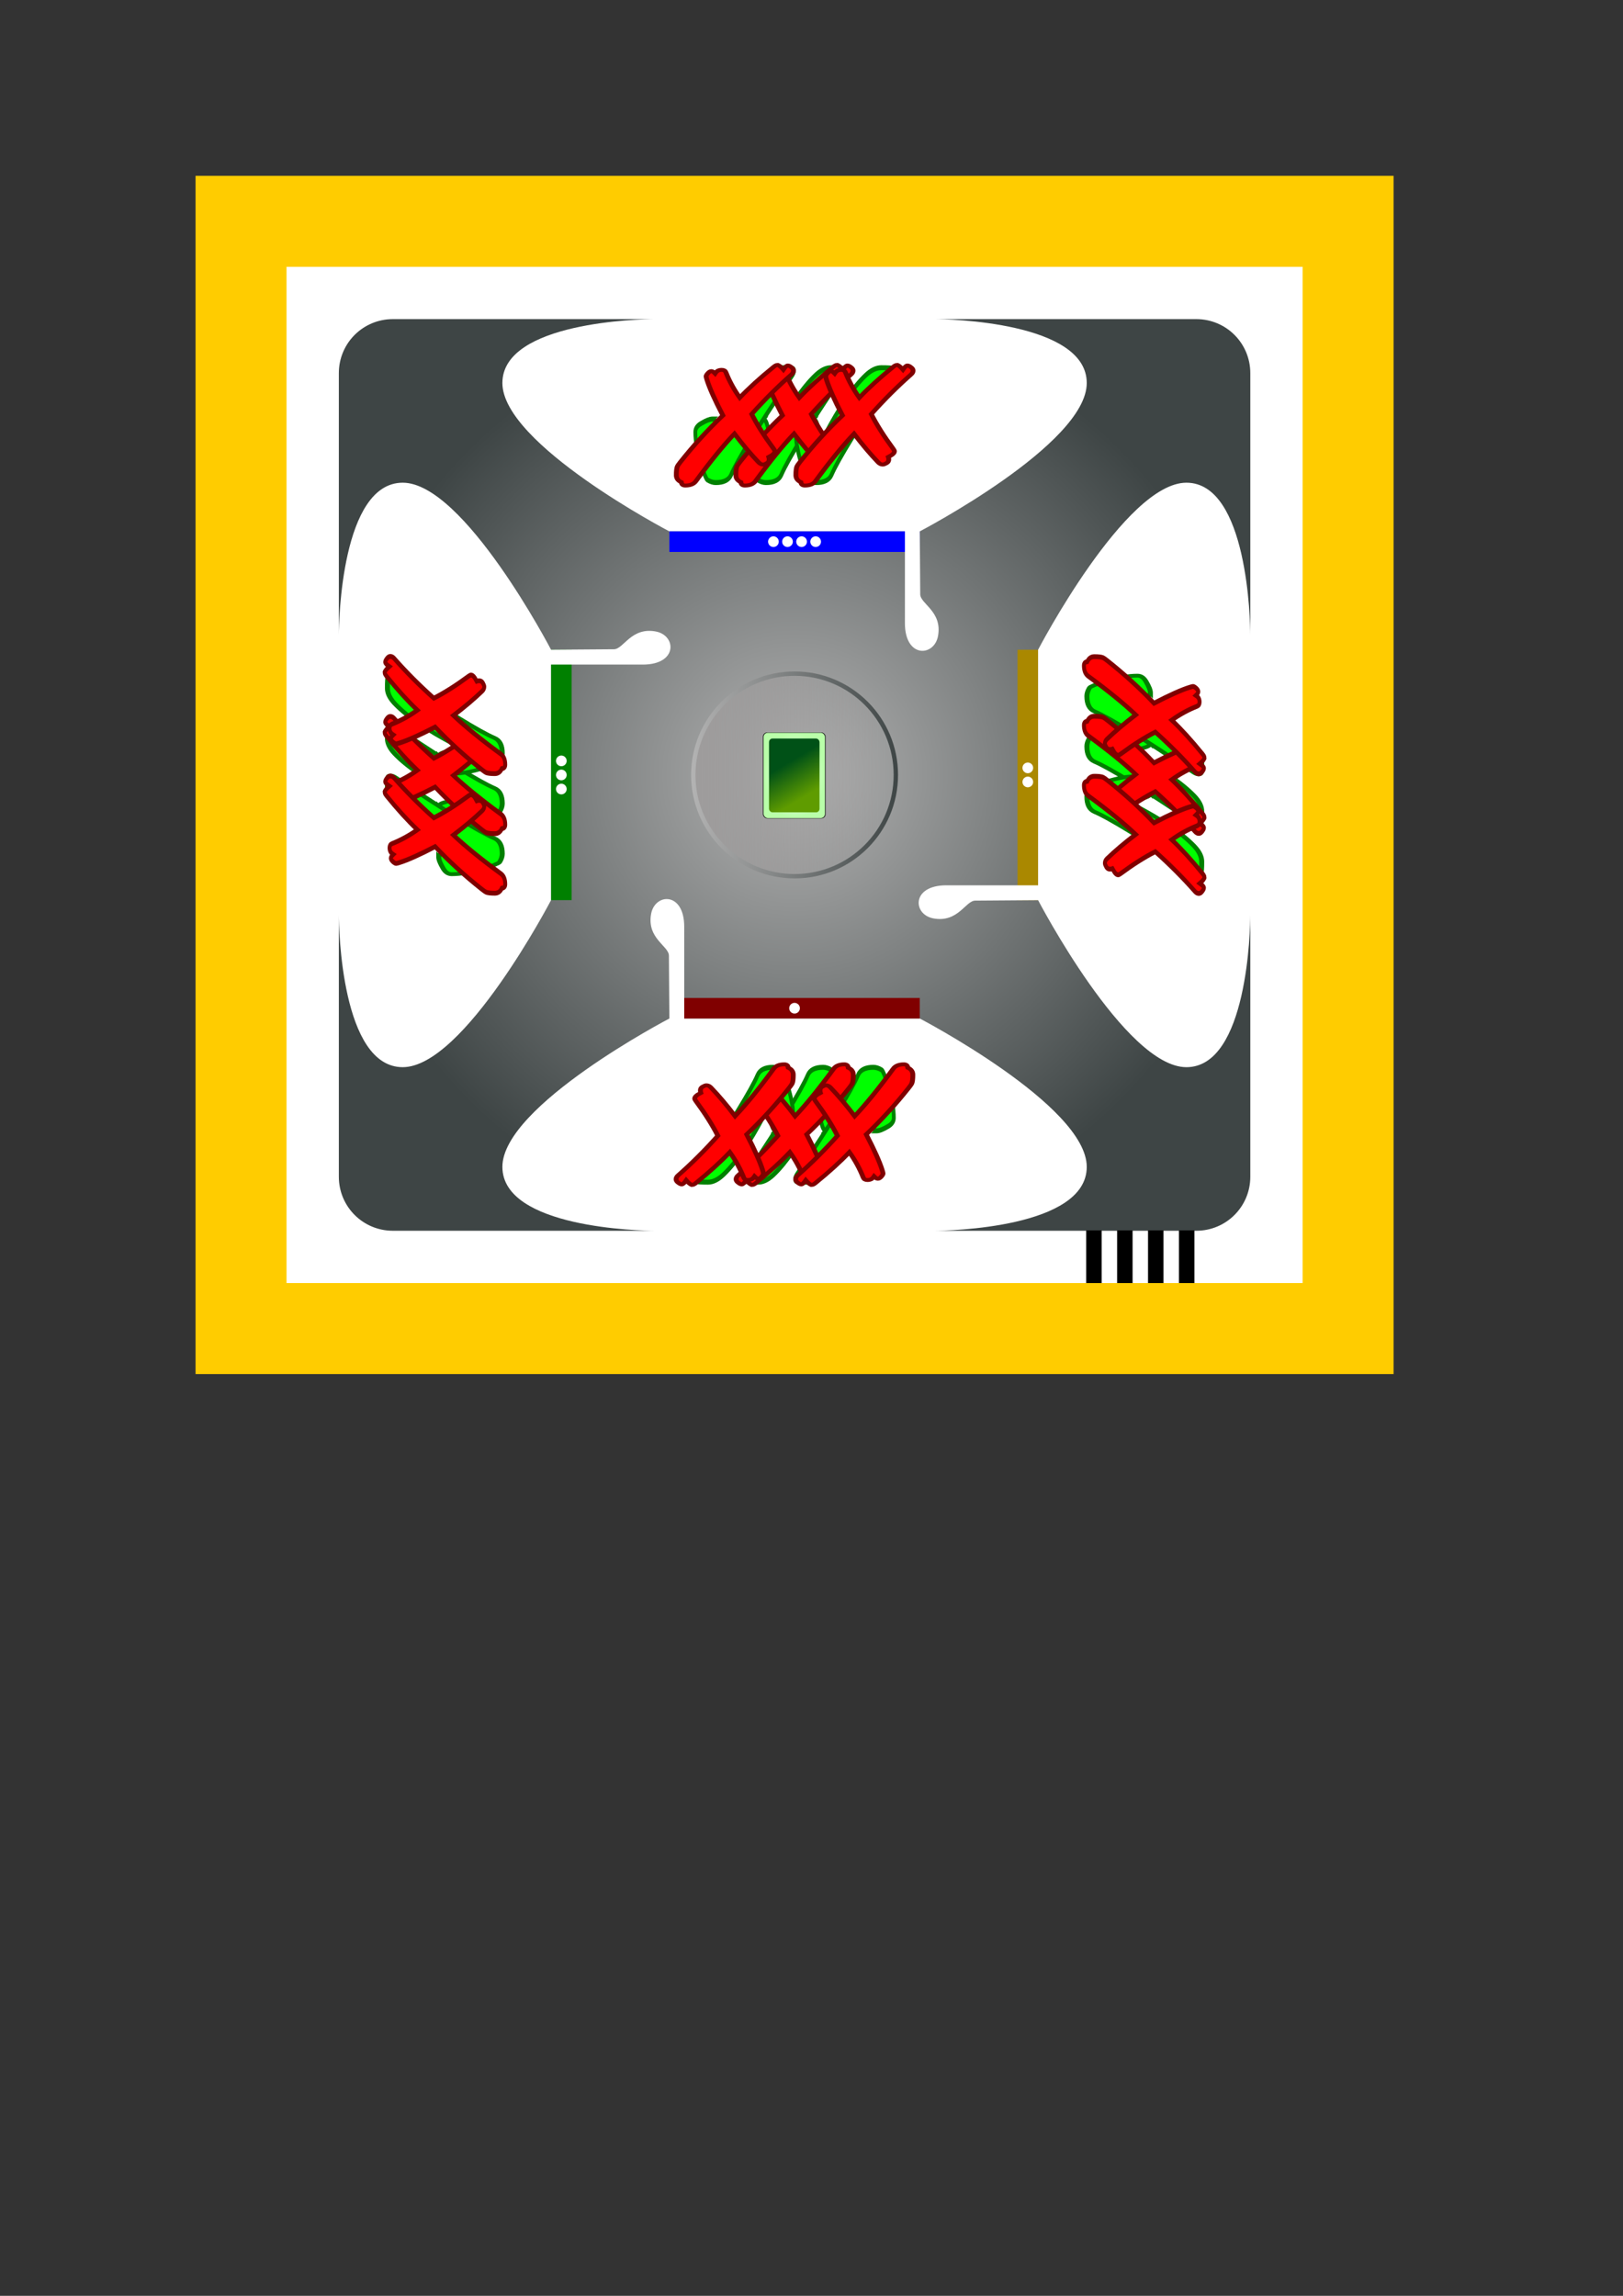 <?xml version="1.0" encoding="UTF-8" standalone="no"?>
<!-- Created with Inkscape (http://www.inkscape.org/) -->

<svg
   xmlns:dc="http://purl.org/dc/elements/1.1/"
   xmlns:cc="http://creativecommons.org/ns#"
   xmlns:rdf="http://www.w3.org/1999/02/22-rdf-syntax-ns#"
   xmlns:svg="http://www.w3.org/2000/svg"
   xmlns="http://www.w3.org/2000/svg"
   xmlns:xlink="http://www.w3.org/1999/xlink"
   xmlns:sodipodi="http://sodipodi.sourceforge.net/DTD/sodipodi-0.dtd"
   xmlns:inkscape="http://www.inkscape.org/namespaces/inkscape"
   width="210mm"
   height="297mm"
   viewBox="0 0 744.094 1052.362"
   id="svg4674"
   version="1.1"
   inkscape:version="0.91 r13725"
   sodipodi:docname="face_side.svg">
  <rect x="0" y="0" width="744.094" height="1052.362" fill="#333333" stroke="none"/>
  <defs
     id="defs4676">
    <linearGradient
       inkscape:collect="always"
       id="linearGradient4804">
      <stop
         style="stop-color:#ffffff;stop-opacity:1;"
         offset="0"
         id="stop4806" />
      <stop
         style="stop-color:#b9ffa9;stop-opacity:1"
         offset="1"
         id="stop4808" />
    </linearGradient>
    <linearGradient
       inkscape:collect="always"
       id="linearGradient4796">
      <stop
         style="stop-color:#5f9c00;stop-opacity:1"
         offset="0"
         id="stop4798" />
      <stop
         style="stop-color:#005117;stop-opacity:1"
         offset="1"
         id="stop4800" />
    </linearGradient>
    <linearGradient
       inkscape:collect="always"
       id="linearGradient5617">
      <stop
         style="stop-color:#9e9c9c;stop-opacity:1;"
         offset="0"
         id="stop5619" />
      <stop
         style="stop-color:#9e9c9c;stop-opacity:0;"
         offset="1"
         id="stop5621" />
    </linearGradient>
    <linearGradient
       inkscape:collect="always"
       xlink:href="#linearGradient4650"
       id="linearGradient4656"
       x1="171.196"
       y1="254.36"
       x2="263.545"
       y2="254.36"
       gradientUnits="userSpaceOnUse"
       gradientTransform="translate(-753.757,70.86)" />
    <linearGradient
       inkscape:collect="always"
       id="linearGradient4650">
      <stop
         style="stop-color:#008000;stop-opacity:1;"
         offset="0"
         id="stop4652" />
      <stop
         style="stop-color:#008000;stop-opacity:0;"
         offset="1"
         id="stop4654" />
    </linearGradient>
    <linearGradient
       inkscape:collect="always"
       xlink:href="#linearGradient4658"
       id="linearGradient4664"
       x1="432.572"
       y1="452.603"
       x2="432.572"
       y2="366.002"
       gradientUnits="userSpaceOnUse"
       gradientTransform="translate(-753.757,70.86)" />
    <linearGradient
       inkscape:collect="always"
       id="linearGradient4658">
      <stop
         style="stop-color:#800000;stop-opacity:1;"
         offset="0"
         id="stop4660" />
      <stop
         style="stop-color:#800000;stop-opacity:0;"
         offset="1"
         id="stop4662" />
    </linearGradient>
    <linearGradient
       inkscape:collect="always"
       xlink:href="#linearGradient4642"
       id="linearGradient4648"
       x1="432.572"
       y1="54.066"
       x2="432.572"
       y2="142.719"
       gradientUnits="userSpaceOnUse"
       gradientTransform="translate(-753.757,70.86)" />
    <linearGradient
       inkscape:collect="always"
       id="linearGradient4642">
      <stop
         style="stop-color:#0000ff;stop-opacity:1;"
         offset="0"
         id="stop4644" />
      <stop
         style="stop-color:#0000ff;stop-opacity:0;"
         offset="1"
         id="stop4646" />
    </linearGradient>
    <linearGradient
       inkscape:collect="always"
       xlink:href="#linearGradient4666"
       id="linearGradient4672"
       x1="573.583"
       y1="196.975"
       x2="486.828"
       y2="196.975"
       gradientUnits="userSpaceOnUse"
       gradientTransform="translate(-753.757,70.86)" />
    <linearGradient
       inkscape:collect="always"
       id="linearGradient4666">
      <stop
         style="stop-color:#aa8800;stop-opacity:1;"
         offset="0"
         id="stop4668" />
      <stop
         style="stop-color:#aa8800;stop-opacity:0;"
         offset="1"
         id="stop4670" />
    </linearGradient>
    <radialGradient
       inkscape:collect="always"
       xlink:href="#linearGradient4618"
       id="radialGradient4624"
       cx="321.178"
       cy="141.965"
       fx="321.178"
       fy="141.965"
       r="208.94"
       gradientTransform="matrix(1.203,1.495,-0.779,0.627,-708.209,-356.323)"
       gradientUnits="userSpaceOnUse" />
    <linearGradient
       inkscape:collect="always"
       id="linearGradient4618">
      <stop
         style="stop-color:#ffffff;stop-opacity:1"
         offset="0"
         id="stop4620" />
      <stop
         style="stop-color:#7a7a7a;stop-opacity:1"
         offset="1"
         id="stop4622" />
    </linearGradient>
    <radialGradient
       inkscape:collect="always"
       xlink:href="#linearGradient4618-8"
       id="radialGradient4634"
       cx="319.719"
       cy="146.344"
       fx="319.719"
       fy="146.344"
       r="211.69"
       gradientUnits="userSpaceOnUse"
       gradientTransform="translate(-753.757,70.86)" />
    <linearGradient
       id="linearGradient4618-8"
       inkscape:collect="always">
      <stop
         id="stop4638"
         offset="0"
         style="stop-color:#b3b3b3;stop-opacity:1" />
      <stop
         id="stop4640"
         offset="1"
         style="stop-color:#3e4545;stop-opacity:1" />
    </linearGradient>
    <radialGradient
       inkscape:collect="always"
       xlink:href="#linearGradient4618-8"
       id="radialGradient5540"
       cx="364.286"
       cy="355.219"
       fx="364.286"
       fy="355.219"
       r="211.69"
       gradientUnits="userSpaceOnUse" />
    <linearGradient
       inkscape:collect="always"
       xlink:href="#linearGradient4618-8"
       id="linearGradient5615"
       x1="316.857"
       y1="355.219"
       x2="411.714"
       y2="355.219"
       gradientUnits="userSpaceOnUse" />
    <linearGradient
       inkscape:collect="always"
       xlink:href="#linearGradient5617"
       id="linearGradient5623"
       x1="316.857"
       y1="355.219"
       x2="411.714"
       y2="355.219"
       gradientUnits="userSpaceOnUse" />
    <linearGradient
       inkscape:collect="always"
       xlink:href="#linearGradient4796"
       id="linearGradient4802"
       x1="338.44"
       y1="-363.38"
       x2="246.115"
       y2="-518.354"
       gradientUnits="userSpaceOnUse" />
    <radialGradient
       inkscape:collect="always"
       xlink:href="#linearGradient4804"
       id="radialGradient4810"
       cx="278.97"
       cy="-459.475"
       fx="278.97"
       fy="-459.475"
       r="146.653"
       gradientTransform="matrix(1,0,0,1.389,0,178.589)"
       gradientUnits="userSpaceOnUse" />
  </defs>
  <sodipodi:namedview
     id="base"
     pagecolor="#ffffff"
     bordercolor="#666666"
     borderopacity="1.0"
     inkscape:pageopacity="0.0"
     inkscape:pageshadow="2"
     inkscape:zoom="0.55456606"
     inkscape:cx="299.80042"
     inkscape:cy="654.07239"
     inkscape:document-units="px"
     inkscape:current-layer="layer1"
     showgrid="false"
     inkscape:snap-bbox="true"
     inkscape:snap-bbox-midpoints="true"
     inkscape:object-nodes="true"
     inkscape:bbox-nodes="true"
     showguides="true"
     inkscape:guide-bbox="true"
     inkscape:snap-nodes="true"
     inkscape:snap-global="true"
     inkscape:window-width="1600"
     inkscape:window-height="876"
     inkscape:window-x="0"
     inkscape:window-y="24"
     inkscape:window-maximized="1" />
  <g
     inkscape:label="Layer 1"
     inkscape:groupmode="layer"
     id="layer1">
    <rect
       y="50.594"
       x="-653.197"
       height="549.251"
       width="549.251"
       id="rect4349"
       style="opacity:1;fill:#ffcc00;fill-opacity:1;stroke:none;stroke-width:10;stroke-linecap:round;stroke-linejoin:miter;stroke-miterlimit:4;stroke-dasharray:none;stroke-opacity:1" />
    <path
       style="opacity:1;fill:#ffffff;fill-opacity:1;stroke:#ffffff;stroke-width:10;stroke-linecap:round;stroke-linejoin:miter;stroke-miterlimit:4;stroke-dasharray:none;stroke-opacity:1"
       d="m -606.488,97.303 0,455.832 455.832,0 0,-455.832 -455.832,0 z m 36.906,16.391 382.02,0 c 11.455,0 20.518,9.061 20.518,20.516 l 0,382.02 c 0,11.455 -9.062,20.516 -20.518,20.516 l -382.02,0 c -11.455,0 -20.516,-9.061 -20.516,-20.516 l 0,-382.02 c 0,-11.455 9.06,-20.516 20.516,-20.516 z"
       id="rect4347"
       inkscape:connector-curvature="0" />
    <rect
       style="opacity:1;fill:url(#radialGradient4634);fill-opacity:1;stroke:#000000;stroke-width:5.5;stroke-linecap:round;stroke-linejoin:miter;stroke-miterlimit:4;stroke-dasharray:none;stroke-opacity:1"
       id="rect4218-7-8"
       width="417.881"
       height="417.881"
       x="-587.512"
       y="116.279"
       rx="24.78"
       ry="24.78" />
    <path
       style="opacity:1;fill:url(#radialGradient4624);fill-opacity:1;stroke:none;stroke-width:5.5;stroke-linecap:round;stroke-linejoin:miter;stroke-miterlimit:4;stroke-dasharray:none;stroke-opacity:1"
       d="m -562.731,116.279 c -13.728,0 -24.781,11.053 -24.781,24.781 l 0,368.32 c 0,13.728 11.053,24.779 24.781,24.779 l 368.32,0 c 13.728,0 24.779,-11.051 24.779,-24.779 l 0,-368.32 c 0,-13.728 -11.051,-24.781 -24.779,-24.781 l -368.32,0 z m 327.682,65.418 -52.066,81.1 0,125.332 51.756,80.615 -80.789,-51.867 -125.332,0 -80.307,51.557 51.557,-80.305 0,-125.332 -51.863,-80.787 80.613,51.752 125.332,0 81.1,-52.064 z"
       id="rect4218-7-8-7"
       inkscape:connector-curvature="0" />
    <path
       style="opacity:1;fill:url(#linearGradient4672);fill-opacity:1;stroke:none;stroke-width:5.5;stroke-linecap:round;stroke-linejoin:miter;stroke-miterlimit:4;stroke-dasharray:none;stroke-opacity:1"
       d="m -175.351,125.192 -91.578,142.643 0,114.771 91.578,142.643 c 3.574,-4.293 5.721,-9.819 5.721,-15.867 l 0,-368.322 c 0,-6.048 -2.147,-11.574 -5.721,-15.867 z"
       id="rect5107"
       inkscape:connector-curvature="0" />
    <path
       style="opacity:1;fill:url(#linearGradient4648);fill-opacity:1;stroke:none;stroke-width:5.5;stroke-linecap:round;stroke-linejoin:miter;stroke-miterlimit:4;stroke-dasharray:none;stroke-opacity:1"
       d="m -562.732,116.279 c -6.048,0 -11.574,2.147 -15.867,5.721 l 142.643,91.578 114.771,0 142.643,-91.578 c -4.293,-3.574 -9.819,-5.721 -15.867,-5.721 l -368.322,0 z"
       id="rect5103"
       inkscape:connector-curvature="0" />
    <path
       style="opacity:1;fill:url(#linearGradient4664);fill-opacity:1;stroke:none;stroke-width:5.5;stroke-linecap:round;stroke-linejoin:miter;stroke-miterlimit:4;stroke-dasharray:none;stroke-opacity:1"
       d="m -435.957,436.862 -142.643,91.578 c 4.293,3.574 9.819,5.721 15.867,5.721 l 368.322,0 c 6.048,0 11.574,-2.147 15.867,-5.721 l -142.643,-91.578 -114.771,0 z"
       id="rect5101"
       inkscape:connector-curvature="0" />
    <path
       style="fill:#ffcc00;stroke:none;stroke-width:4;stroke-miterlimit:2;stroke-dasharray:none;stroke-opacity:1"
       d="m -262.579,325.22 c 24.421,0 38.943,42.775 67.462,42.775 13.835,0 19.103,-8.575 19.103,-20.657 l 2.033,-1e-5 0,-44.236 -2.033,0 c 0,-12.082 -5.267,-20.657 -19.103,-20.657 -28.518,0 -43.041,42.775 -67.462,42.775 z"
       id="path4136-6-6-2"
       inkscape:connector-curvature="0"
       sodipodi:nodetypes="csccccsc" />
    <g
       id="g4239-2-6"
       transform="matrix(0,-0.441,-0.441,0,133.487,483.87)">
      <circle
         transform="matrix(0.866,-0.5,0.5,0.866,0,0)"
         r="26.545"
         cy="813.354"
         cx="-95.974"
         id="path4139-3-3-7-6-6"
         style="fill:#ffffff;fill-opacity:1;stroke:none;stroke-width:4;stroke-miterlimit:2;stroke-dasharray:none;stroke-opacity:1" />
      <circle
         transform="matrix(0.866,-0.5,0.5,0.866,0,0)"
         r="26.545"
         cy="849.781"
         cx="-32.881"
         id="path4139-6-5-0-1-4"
         style="fill:#ffffff;fill-opacity:1;stroke:none;stroke-width:4;stroke-miterlimit:2;stroke-dasharray:none;stroke-opacity:1" />
    </g>
    <path
       style="opacity:1;fill:url(#linearGradient4656);fill-opacity:1;stroke:none;stroke-width:5.5;stroke-linecap:round;stroke-linejoin:miter;stroke-miterlimit:4;stroke-dasharray:none;stroke-opacity:1"
       d="m -581.791,125.192 c -3.574,4.293 -5.721,9.819 -5.721,15.867 l 0,368.322 c 0,6.048 2.147,11.574 5.721,15.867 l 91.578,-142.643 0,-114.771 -91.578,-142.643 z"
       id="rect5105"
       inkscape:connector-curvature="0" />
    <path
       inkscape:connector-curvature="0"
       style="fill:#ff0000;stroke:none;stroke-width:4;stroke-miterlimit:2;stroke-dasharray:none;stroke-opacity:1"
       d="m -378.571,530.345 c -15.52,0 -23.241,-7.539 -27.388,-20.681 -4.259,-13.883 -21.964,-5.886 -22.264,7.019 -6.16,-31.834 13.384,-49.73 49.651,-49.73 36.267,0 55.811,17.896 49.651,49.73 -0.299,-12.904 -18.004,-20.901 -22.264,-7.019 -4.146,13.142 -11.868,20.681 -27.388,20.681 z"
       id="path4181-3-2-4" />
    <circle
       style="fill:#ffffff;fill-opacity:1;stroke:none;stroke-width:4;stroke-miterlimit:2;stroke-dasharray:none;stroke-opacity:1"
       id="path4139-6-5-9-6-7-9"
       cx="-75.003"
       cy="-627.235"
       r="11.698"
       transform="matrix(0.866,0.5,0.5,-0.866,0,0)" />
    <path
       style="fill:#00ff00;stroke:none;stroke-width:4;stroke-miterlimit:2;stroke-dasharray:none;stroke-opacity:1"
       d="m -581.033,325.22 c 1.7e-4,32.791 31.352,59.373 70.027,59.373 4.807,-0.023 9.599,-0.465 14.299,-1.32 -23.857,-12.801 -47.067,-34.631 -47.095,-58.053 0.011,-23.442 23.23,-45.295 47.111,-58.103 -4.708,-0.839 -9.505,-1.265 -14.315,-1.271 -38.675,-4e-5 -70.027,26.582 -70.027,59.373 z"
       id="path4138-2-2"
       inkscape:connector-curvature="0"
       sodipodi:nodetypes="scccccs" />
    <g
       id="g4631-0"
       transform="matrix(0.441,0,0,0.441,50.205,120.839)">
      <circle
         transform="matrix(-0.866,-0.5,0.5,-0.866,0,0)"
         r="26.545"
         cy="-1129.27"
         cx="902.262"
         id="path4139-3-3-9-3-6"
         style="fill:#ffffff;fill-opacity:1;stroke:none;stroke-width:4;stroke-miterlimit:2;stroke-dasharray:none;stroke-opacity:1" />
      <circle
         transform="matrix(-0.866,-0.5,0.5,-0.866,0,0)"
         r="26.545"
         cy="-1092.843"
         cx="965.355"
         id="path4139-6-5-1-6-8"
         style="fill:#ffffff;fill-opacity:1;stroke:none;stroke-width:4;stroke-miterlimit:2;stroke-dasharray:none;stroke-opacity:1" />
      <circle
         transform="matrix(-0.866,-0.5,0.5,-0.866,0,0)"
         r="26.545"
         cy="-1019.989"
         cx="965.355"
         id="path4139-7-6-2-0-9"
         style="fill:#ffffff;fill-opacity:1;stroke:none;stroke-width:4;stroke-miterlimit:2;stroke-dasharray:none;stroke-opacity:1" />
    </g>
    <path
       inkscape:connector-curvature="0"
       id="path4320"
       d="m -378.571,118.673 -65.856,84.512 65.856,-12.868 65.856,12.868 -65.856,-84.512 z"
       style="fill:#4b0080;fill-opacity:1;stroke:none;stroke-width:4;stroke-miterlimit:2;stroke-dasharray:none;stroke-opacity:1" />
    <circle
       transform="matrix(-0.5,0.866,0.866,0.5,0,0)"
       r="11.698"
       cy="-236.44"
       cx="316.796"
       id="circle4322"
       style="fill:#ffffff;fill-opacity:1;stroke:none;stroke-width:4;stroke-miterlimit:2;stroke-dasharray:none;stroke-opacity:1" />
    <circle
       transform="matrix(-0.5,0.866,0.866,0.5,0,0)"
       r="11.698"
       cy="-215.103"
       cx="337.754"
       id="circle4324"
       style="fill:#ffffff;fill-opacity:1;stroke:none;stroke-width:4;stroke-miterlimit:2;stroke-dasharray:none;stroke-opacity:1" />
    <circle
       transform="matrix(-0.5,0.866,0.866,0.5,0,0)"
       r="11.698"
       cy="-263.13"
       cx="332.206"
       id="circle4326"
       style="fill:#ffffff;fill-opacity:1;stroke:none;stroke-width:4;stroke-miterlimit:2;stroke-dasharray:none;stroke-opacity:1" />
    <circle
       transform="matrix(-0.5,0.866,0.866,0.5,0,0)"
       r="11.698"
       cy="-255.649"
       cx="361.164"
       id="circle4328"
       style="fill:#ffffff;fill-opacity:1;stroke:none;stroke-width:4;stroke-miterlimit:2;stroke-dasharray:none;stroke-opacity:1" />
    <path
       id="path4551"
       style="color:#000000;font-style:normal;font-variant:normal;font-weight:normal;font-stretch:normal;font-size:medium;line-height:normal;font-family:sans-serif;text-indent:0;text-align:start;text-decoration:none;text-decoration-line:none;text-decoration-style:solid;text-decoration-color:#000000;letter-spacing:normal;word-spacing:normal;text-transform:none;direction:ltr;block-progression:tb;writing-mode:lr-tb;baseline-shift:baseline;text-anchor:start;white-space:normal;clip-rule:nonzero;display:inline;overflow:visible;visibility:visible;opacity:1;isolation:auto;mix-blend-mode:normal;color-interpolation:sRGB;color-interpolation-filters:linearRGB;solid-color:#000000;solid-opacity:1;fill:#000000;fill-opacity:1;fill-rule:nonzero;stroke:none;stroke-width:6;stroke-linecap:round;stroke-linejoin:miter;stroke-miterlimit:4;stroke-dasharray:none;stroke-dashoffset:0;stroke-opacity:1;color-rendering:auto;image-rendering:auto;shape-rendering:auto;text-rendering:auto;enable-background:accumulate"
       d="m -235.048,181.696 -52.066,81.1 0,125.332 51.756,80.615 -80.789,-51.867 -125.332,0 -80.307,51.557 51.557,-80.305 0,-125.332 -51.863,-80.787 80.613,51.752 125.332,0 81.1,-52.064 z m 8.336,-12.482 -91.195,58.547 -121.812,0 -90.713,-58.236 -4.145,4.145 58.348,90.887 0,121.812 -58.039,90.402 4.145,4.146 90.404,-58.041 121.812,0 90.885,58.35 4.146,-4.146 -58.238,-90.711 0,-121.812 58.549,-91.197 -4.146,-4.145 z"
       inkscape:connector-curvature="0" />
    <rect
       y="80.594"
       x="89.66"
       height="549.251"
       width="549.251"
       id="rect4349-3"
       style="opacity:1;fill:#ffcc00;fill-opacity:1;stroke:none;stroke-width:10;stroke-linecap:round;stroke-linejoin:miter;stroke-miterlimit:4;stroke-dasharray:none;stroke-opacity:1" />
    <path
       style="opacity:1;fill:#ffffff;fill-opacity:1;stroke:#ffffff;stroke-width:10;stroke-linecap:round;stroke-linejoin:miter;stroke-miterlimit:4;stroke-dasharray:none;stroke-opacity:1"
       d="m 136.369,127.303 0,455.832 455.832,0 0,-455.832 -455.832,0 z"
       id="path5573" />
    <path
       style="opacity:1;fill:url(#radialGradient5540);fill-opacity:1;stroke:none;stroke-width:5.5;stroke-linecap:round;stroke-linejoin:miter;stroke-miterlimit:4;stroke-dasharray:none;stroke-opacity:1"
       d="M 180.125 146.279 C 166.397 146.279 155.346 157.331 155.346 171.059 L 155.346 291.057 C 155.346 285.009 156.553 221.262 184.639 221.262 C 212.725 221.262 252.645 297.832 252.645 297.832 L 252.645 412.605 C 252.645 412.605 212.725 489.176 184.639 489.176 C 156.553 489.176 155.346 425.429 155.346 419.381 L 155.346 539.381 C 155.346 553.109 166.397 564.16 180.125 564.16 L 300.123 564.16 C 294.075 564.16 230.328 562.953 230.328 534.867 C 230.328 506.781 306.898 466.861 306.898 466.861 L 421.672 466.861 C 421.672 466.861 498.242 506.781 498.242 534.867 C 498.242 562.953 434.495 564.16 428.447 564.16 L 548.447 564.16 C 562.175 564.16 573.227 553.109 573.227 539.381 L 573.227 419.383 C 573.227 425.431 572.019 489.178 543.934 489.178 C 515.848 489.178 475.928 412.607 475.928 412.607 L 475.928 297.834 C 475.928 297.834 515.848 221.264 543.934 221.264 C 572.02 221.264 573.227 285.011 573.227 291.059 L 573.227 171.059 C 573.227 157.331 562.175 146.279 548.447 146.279 L 428.447 146.279 C 434.495 146.279 498.242 147.486 498.242 175.572 C 498.242 203.658 421.672 243.578 421.672 243.578 L 306.898 243.578 C 306.898 243.578 230.328 203.658 230.328 175.572 C 230.328 147.486 294.075 146.279 300.123 146.279 L 180.125 146.279 z "
       id="rect4218-7-8-1" />
    <circle
       style="opacity:1;fill:url(#linearGradient5623);fill-opacity:1;stroke:url(#linearGradient5615);stroke-width:2;stroke-linecap:round;stroke-linejoin:miter;stroke-miterlimit:4;stroke-dasharray:none;stroke-opacity:1"
       id="path5501"
       cx="364.286"
       cy="355.219"
       r="46.429" />
    <path
       style="opacity:1;fill:#ffffff;fill-opacity:1;stroke:#000000;stroke-width:2;stroke-linecap:round;stroke-linejoin:miter;stroke-miterlimit:4;stroke-dasharray:none;stroke-opacity:1"
       d="m 985.47,292.575 c 0,0 -76.57,39.92 -76.57,68.006 1e-5,28.086 63.747,29.293 69.795,29.293 42.775,0 85.549,0 128.324,0 6.048,0 69.795,-1.207 69.795,-29.293 0,-28.086 -76.57,-68.006 -76.57,-68.006 z"
       id="rect5101-5-4"
       inkscape:connector-curvature="0"
       sodipodi:nodetypes="csccscc" />
    <circle
       style="opacity:1;fill:#ffffff;fill-opacity:1;stroke:#000000;stroke-width:2;stroke-linecap:round;stroke-linejoin:miter;stroke-miterlimit:4;stroke-dasharray:none;stroke-opacity:1"
       id="path5501-7"
       cx="1042.857"
       cy="180.933"
       r="46.429" />
    <path
       style="opacity:1;fill:#ffffff;fill-opacity:1;stroke:#000000;stroke-width:2;stroke-linecap:round;stroke-linejoin:miter;stroke-miterlimit:4;stroke-dasharray:none;stroke-opacity:1"
       d="m 985.471,69.292 c 0,0 -76.57,-39.92 -76.57,-68.006 10e-6,-28.086 63.747,-29.293 69.795,-29.293 42.775,0 85.549,0 128.324,0 6.048,0 69.795,1.207 69.795,29.293 0,28.086 -76.57,68.006 -76.57,68.006 z"
       id="rect5101-5-5-4"
       inkscape:connector-curvature="0"
       sodipodi:nodetypes="csccscc" />
    <path
       sodipodi:nodetypes="csccscc"
       inkscape:connector-curvature="0"
       id="path5530-4"
       d="m 1154.499,238.321 c 0,0 39.92,76.57 68.006,76.57 28.086,-10e-6 29.293,-63.747 29.293,-69.795 0,-42.775 0,-85.549 0,-128.324 -10e-5,-6.048 -1.207,-69.795 -29.293,-69.795 -28.086,2e-5 -68.006,76.57 -68.006,76.57 z"
       style="opacity:1;fill:#ffffff;fill-opacity:1;stroke:#000000;stroke-width:2;stroke-linecap:round;stroke-linejoin:miter;stroke-miterlimit:4;stroke-dasharray:none;stroke-opacity:1" />
    <path
       sodipodi:nodetypes="csccscc"
       inkscape:connector-curvature="0"
       id="path5532-3"
       d="m 931.215,238.32 c 0,0 -39.92,76.57 -68.006,76.57 -28.086,-2e-5 -29.293,-63.747 -29.293,-69.795 2e-5,-42.775 10e-6,-85.549 10e-6,-128.324 0,-6.048 1.207,-69.795 29.293,-69.795 28.086,0 68.006,76.57 68.006,76.57 z"
       style="opacity:1;fill:#ffffff;fill-opacity:1;stroke:#000000;stroke-width:2;stroke-linecap:round;stroke-linejoin:miter;stroke-miterlimit:4;stroke-dasharray:none;stroke-opacity:1" />
    <g
       transform="matrix(0.878,0,0,1.139,-9.1306701e-4,6.975)"
       style="font-style:normal;font-weight:normal;font-size:84.98px;line-height:125%;font-family:sans-serif;letter-spacing:0px;word-spacing:0px;fill:#00ff00;fill-opacity:1;stroke:#008000;stroke-width:2;stroke-linecap:butt;stroke-linejoin:miter;stroke-opacity:1;stroke-miterlimit:4;stroke-dasharray:none"
       id="text5633">
      <title
         id="title4471">dart_one_check</title>
      <path
         d="m 398.265,162.526 q 1.618,0 2.448,2.656 1.66,4.979 2.365,4.979 0.539,0 1.12,-0.83 11.66,-17.137 21.577,-24.398 4.191,-3.071 8.174,-3.071 5.27,0 6.349,0.332 0.456,0.124 0.456,1.037 0,0.747 -0.954,1.867 -26.681,30.623 -31.784,39.834 -1.743,3.154 -8.05,3.154 -2.075,0 -4.357,-1.079 -0.954,-0.498 -3.32,-6.349 -2.988,-7.386 -2.988,-12.946 0,-2.033 2.905,-3.361 3.983,-1.826 5.975,-1.826 l 0.083,0 z"
         id="path5643"
         inkscape:connector-curvature="0"
         style="stroke-width:2;stroke-miterlimit:4;stroke-dasharray:none" />
    </g>
    <g
       id="g5787"
       transform="translate(806.313,1079.884)">
      <rect
         rx="20"
         ry="20"
         y="-664.653"
         x="129.586"
         height="410.356"
         width="298.768"
         id="rect5781"
         style="opacity:1;fill:#000000;fill-opacity:1;stroke:none;stroke-width:2;stroke-linecap:round;stroke-linejoin:miter;stroke-miterlimit:4;stroke-dasharray:none;stroke-opacity:1" />
      <rect
         style="opacity:1;fill:#ffffff;fill-opacity:1;stroke:none;stroke-width:2;stroke-linecap:round;stroke-linejoin:miter;stroke-miterlimit:4;stroke-dasharray:none;stroke-opacity:1"
         id="rect5783"
         width="293.305"
         height="407.307"
         x="132.317"
         y="-663.129"
         ry="19.851"
         rx="19.634" />
      <rect
         rx="16.141"
         ry="17.164"
         y="-635.556"
         x="158.407"
         height="352.161"
         width="241.126"
         id="rect5785"
         style="opacity:1;fill:#009c00;fill-opacity:1;stroke:none;stroke-width:2;stroke-linecap:round;stroke-linejoin:miter;stroke-miterlimit:4;stroke-dasharray:none;stroke-opacity:1" />
    </g>
    <g
       id="g5787-4"
       transform="matrix(0.096,0,0,0.096,337.368,399.555)">
      <title
         id="title4469">proficient</title>
      <rect
         rx="20"
         ry="20"
         y="-664.653"
         x="129.586"
         height="410.356"
         width="298.768"
         id="rect5781-9"
         style="opacity:1;fill:#000000;fill-opacity:1;stroke:none;stroke-width:2;stroke-linecap:round;stroke-linejoin:miter;stroke-miterlimit:4;stroke-dasharray:none;stroke-opacity:1" />
      <rect
         style="opacity:1;fill:url(#radialGradient4810);fill-opacity:1;stroke:none;stroke-width:2;stroke-linecap:round;stroke-linejoin:miter;stroke-miterlimit:4;stroke-dasharray:none;stroke-opacity:1"
         id="rect5783-5"
         width="293.305"
         height="407.307"
         x="132.317"
         y="-663.129"
         ry="19.851"
         rx="19.634" />
      <rect
         rx="16.141"
         ry="17.164"
         y="-635.556"
         x="158.407"
         height="352.161"
         width="241.126"
         id="rect5785-0"
         style="opacity:1;fill:url(#linearGradient4802);fill-opacity:1;stroke:none;stroke-width:2;stroke-linecap:round;stroke-linejoin:miter;stroke-miterlimit:4;stroke-dasharray:none;stroke-opacity:1" />
    </g>
    <path
       style="opacity:1;fill:#009c00;fill-opacity:1;stroke:none;stroke-width:2;stroke-linecap:round;stroke-linejoin:miter;stroke-miterlimit:4;stroke-dasharray:none;stroke-opacity:1"
       d="m 1093.445,69.291 0,42.072 c 0,16.152 13.442,15.424 15.18,5.886 2.062,-11.314 -8.157,-14.695 -8.157,-19.16 0,-4.725 -0.224,-24.578 -0.224,-28.798 z"
       id="rect5816"
       inkscape:connector-curvature="0"
       sodipodi:nodetypes="ccsscc" />
    <rect
       style="opacity:1;fill:#009c00;fill-opacity:1;stroke:none;stroke-width:2;stroke-linecap:round;stroke-linejoin:miter;stroke-miterlimit:4;stroke-dasharray:none;stroke-opacity:1"
       id="rect5816-4"
       width="10.799"
       height="55.119"
       x="974.82"
       y="67.081" />
    <ellipse
       style="opacity:1;fill:#009c00;fill-opacity:1;stroke:none;stroke-width:2;stroke-linecap:round;stroke-linejoin:miter;stroke-miterlimit:4;stroke-dasharray:none;stroke-opacity:1"
       id="path5820-8"
       cx="987.194"
       cy="109.151"
       rx="12.374"
       ry="13.049" />
    <rect
       style="opacity:1;fill:#0000ff;fill-opacity:1;stroke:none;stroke-width:2;stroke-linecap:round;stroke-linejoin:miter;stroke-miterlimit:4;stroke-dasharray:none;stroke-opacity:1"
       id="rect4231"
       width="114.773"
       height="9.42"
       x="306.898"
       y="243.578" />
    <g
       id="g4360">
      <rect
         y="457.441"
         x="306.898"
         height="9.42"
         width="114.773"
         id="rect4231-1"
         style="opacity:1;fill:#800000;fill-opacity:1;stroke:none;stroke-width:2;stroke-linecap:round;stroke-linejoin:miter;stroke-miterlimit:4;stroke-dasharray:none;stroke-opacity:1" />
      <circle
         style="fill:#ffffff;fill-opacity:1;stroke:none;stroke-width:4;stroke-miterlimit:2;stroke-dasharray:none;stroke-opacity:1"
         id="circle4326-5-0"
         cx="218.092"
         cy="546.556"
         r="2.45"
         transform="matrix(-0.5,0.866,0.866,0.5,0,0)" />
    </g>
    <rect
       style="opacity:1;fill:#008000;fill-opacity:1;stroke:none;stroke-width:2;stroke-linecap:round;stroke-linejoin:miter;stroke-miterlimit:4;stroke-dasharray:none;stroke-opacity:1"
       id="rect4231-6"
       width="114.773"
       height="9.42"
       x="-412.605"
       y="252.645"
       transform="matrix(0,-1,1,0,0,0)" />
    <rect
       style="opacity:1;fill:#aa8800;fill-opacity:1;stroke:none;stroke-width:2;stroke-linecap:round;stroke-linejoin:miter;stroke-miterlimit:4;stroke-dasharray:none;stroke-opacity:1"
       id="rect4231-8"
       width="114.773"
       height="9.42"
       x="297.834"
       y="-475.928"
       transform="matrix(0,1,-1,0,0,0)" />
    <g
       id="g5892">
      <title
         id="title4467">exhaustable</title>
      <path
         sodipodi:nodetypes="ccsscc"
         inkscape:connector-curvature="0"
         id="rect5816-7"
         d="m 414.873,241.578 0,44.072 c 0,16.152 13.442,15.424 15.18,5.886 2.062,-11.314 -8.157,-14.695 -8.157,-19.16 0,-4.725 -0.224,-26.578 -0.224,-30.798 z"
         style="opacity:1;fill:#ffffff;fill-opacity:1;stroke:none;stroke-width:2;stroke-linecap:round;stroke-linejoin:miter;stroke-miterlimit:4;stroke-dasharray:none;stroke-opacity:1" />
      <path
         sodipodi:nodetypes="ccsscc"
         inkscape:connector-curvature="0"
         id="rect5816-7-1"
         d="m 250.644,304.631 44.072,0 c 16.152,10e-6 15.424,-13.442 5.886,-15.18 -11.314,-2.062 -14.695,8.157 -19.16,8.157 -4.725,0 -26.578,0.224 -30.798,0.224 z"
         style="opacity:1;fill:#ffffff;fill-opacity:1;stroke:none;stroke-width:2;stroke-linecap:round;stroke-linejoin:miter;stroke-miterlimit:4;stroke-dasharray:none;stroke-opacity:1" />
      <path
         sodipodi:nodetypes="ccsscc"
         inkscape:connector-curvature="0"
         id="rect5816-7-7"
         d="m 313.697,468.861 0,-44.072 c 1e-5,-16.152 -13.442,-15.424 -15.18,-5.886 -2.062,11.314 8.157,14.695 8.157,19.16 1e-5,4.725 0.224,26.578 0.224,30.798 z"
         style="opacity:1;fill:#ffffff;fill-opacity:1;stroke:none;stroke-width:2;stroke-linecap:round;stroke-linejoin:miter;stroke-miterlimit:4;stroke-dasharray:none;stroke-opacity:1" />
      <path
         sodipodi:nodetypes="ccsscc"
         inkscape:connector-curvature="0"
         id="rect5816-7-2"
         d="m 477.928,405.809 -44.072,-1e-5 c -16.152,1e-5 -15.424,13.442 -5.886,15.18 11.314,2.062 14.695,-8.157 19.16,-8.157 4.725,0 26.578,-0.224 30.798,-0.224 z"
         style="opacity:1;fill:#ffffff;fill-opacity:1;stroke:none;stroke-width:2;stroke-linecap:round;stroke-linejoin:miter;stroke-miterlimit:4;stroke-dasharray:none;stroke-opacity:1" />
    </g>
    <g
       id="g4308"
       transform="translate(-6.454,1.004)">
      <circle
         style="fill:#ffffff;fill-opacity:1;stroke:none;stroke-width:4;stroke-miterlimit:2;stroke-dasharray:none;stroke-opacity:1"
         id="circle4322-6"
         cx="30.398"
         cy="441.917"
         r="2.45"
         transform="matrix(-0.5,0.866,0.866,0.5,0,0)" />
      <circle
         style="fill:#ffffff;fill-opacity:1;stroke:none;stroke-width:4;stroke-miterlimit:2;stroke-dasharray:none;stroke-opacity:1"
         id="circle4326-5"
         cx="33.625"
         cy="436.328"
         r="2.45"
         transform="matrix(-0.5,0.866,0.866,0.5,0,0)" />
      <circle
         style="fill:#ffffff;fill-opacity:1;stroke:none;stroke-width:4;stroke-miterlimit:2;stroke-dasharray:none;stroke-opacity:1"
         id="circle4322-6-5"
         cx="27.171"
         cy="447.506"
         r="2.45"
         transform="matrix(-0.5,0.866,0.866,0.5,0,0)" />
      <circle
         style="fill:#ffffff;fill-opacity:1;stroke:none;stroke-width:4;stroke-miterlimit:2;stroke-dasharray:none;stroke-opacity:1"
         id="circle4322-6-2"
         cx="23.944"
         cy="453.095"
         r="2.45"
         transform="matrix(-0.5,0.866,0.866,0.5,0,0)" />
    </g>
    <g
       id="g4308-0"
       transform="matrix(0,-1,1,0,10.071,729.185)">
      <circle
         style="fill:#ffffff;fill-opacity:1;stroke:none;stroke-width:4;stroke-miterlimit:2;stroke-dasharray:none;stroke-opacity:1"
         id="circle4322-6-6"
         cx="30.398"
         cy="441.917"
         r="2.45"
         transform="matrix(-0.5,0.866,0.866,0.5,0,0)" />
      <circle
         style="fill:#ffffff;fill-opacity:1;stroke:none;stroke-width:4;stroke-miterlimit:2;stroke-dasharray:none;stroke-opacity:1"
         id="circle4322-6-5-6"
         cx="27.171"
         cy="447.506"
         r="2.45"
         transform="matrix(-0.5,0.866,0.866,0.5,0,0)" />
      <circle
         style="fill:#ffffff;fill-opacity:1;stroke:none;stroke-width:4;stroke-miterlimit:2;stroke-dasharray:none;stroke-opacity:1"
         id="circle4322-6-2-1"
         cx="23.944"
         cy="453.095"
         r="2.45"
         transform="matrix(-0.5,0.866,0.866,0.5,0,0)" />
    </g>
    <g
       id="g4308-7"
       transform="matrix(0,1,-1,0,718.502,-15.518)">
      <circle
         style="fill:#ffffff;fill-opacity:1;stroke:none;stroke-width:4;stroke-miterlimit:2;stroke-dasharray:none;stroke-opacity:1"
         id="circle4322-6-9"
         cx="30.398"
         cy="441.917"
         r="2.45"
         transform="matrix(-0.5,0.866,0.866,0.5,0,0)" />
      <circle
         style="fill:#ffffff;fill-opacity:1;stroke:none;stroke-width:4;stroke-miterlimit:2;stroke-dasharray:none;stroke-opacity:1"
         id="circle4322-6-5-0"
         cx="27.171"
         cy="447.506"
         r="2.45"
         transform="matrix(-0.5,0.866,0.866,0.5,0,0)" />
    </g>
    <g
       id="g5769-3"
       transform="translate(-111.8,164.509)"
       style="stroke-width:2;stroke-miterlimit:4;stroke-dasharray:none">
      <title
         id="title4500">dart_two_check</title>
      <g
         id="text5633-0-7"
         style="font-style:normal;font-weight:normal;font-size:84.98px;line-height:125%;font-family:sans-serif;letter-spacing:0px;word-spacing:0px;fill:#00ff00;fill-opacity:1;stroke:#008000;stroke-width:2;stroke-linecap:butt;stroke-linejoin:miter;stroke-miterlimit:4;stroke-dasharray:none;stroke-opacity:1"
         transform="matrix(0.878,0,0,1.139,88.779,-157.533)">
        <path
           inkscape:connector-curvature="0"
           id="path5643-6-5"
           d="m 398.265,162.526 q 1.618,0 2.448,2.656 1.66,4.979 2.365,4.979 0.539,0 1.12,-0.83 11.66,-17.137 21.577,-24.398 4.191,-3.071 8.174,-3.071 5.27,0 6.349,0.332 0.456,0.124 0.456,1.037 0,0.747 -0.954,1.867 -26.681,30.623 -31.784,39.834 -1.743,3.154 -8.05,3.154 -2.075,0 -4.357,-1.079 -0.954,-0.498 -3.32,-6.349 -2.988,-7.386 -2.988,-12.946 0,-2.033 2.905,-3.361 3.983,-1.826 5.975,-1.826 l 0.083,0 z"
           style="stroke-width:2;stroke-miterlimit:4;stroke-dasharray:none" />
      </g>
      <g
         id="text5633-8-9"
         style="font-style:normal;font-weight:normal;font-size:84.98px;line-height:125%;font-family:sans-serif;letter-spacing:0px;word-spacing:0px;fill:#00ff00;fill-opacity:1;stroke:#008000;stroke-width:2;stroke-linecap:butt;stroke-linejoin:miter;stroke-miterlimit:4;stroke-dasharray:none;stroke-opacity:1"
         transform="matrix(0.878,0,0,1.139,134.819,-157.533)">
        <path
           inkscape:connector-curvature="0"
           id="path5643-9-2"
           d="m 398.265,162.526 q 1.618,0 2.448,2.656 1.66,4.979 2.365,4.979 0.539,0 1.12,-0.83 11.66,-17.137 21.577,-24.398 4.191,-3.071 8.174,-3.071 5.27,0 6.349,0.332 0.456,0.124 0.456,1.037 0,0.747 -0.954,1.867 -26.681,30.623 -31.784,39.834 -1.743,3.154 -8.05,3.154 -2.075,0 -4.357,-1.079 -0.954,-0.498 -3.32,-6.349 -2.988,-7.386 -2.988,-12.946 0,-2.033 2.905,-3.361 3.983,-1.826 5.975,-1.826 l 0.083,0 z"
           style="stroke-width:2;stroke-miterlimit:4;stroke-dasharray:none" />
      </g>
    </g>
    <g
       transform="matrix(-1.111,1.1644699e-8,0,0.9,699.564,169.2)"
       style="font-style:normal;font-weight:normal;font-size:82.856px;line-height:125%;font-family:sans-serif;letter-spacing:0px;word-spacing:0px;fill:#ff0000;fill-opacity:1;stroke:#800000;stroke-width:2;stroke-linecap:butt;stroke-linejoin:miter;stroke-miterlimit:4;stroke-dasharray:none;stroke-opacity:1"
       id="text5629-8-2">
      <title
         id="title4520">dart_one_x</title>
      <path
         inkscape:connector-curvature="0"
         d="m 284.291,-2.126 q -0.405,0 -1.052,0.647 -0.688,0.647 -1.416,1.699 -1.173,-2.063 -1.861,-2.063 -0.607,0 -1.659,1.092 -0.647,0.688 -0.647,1.537 0,1.092 0.89,2.023 8.415,9.143 16.345,20.107 -3.277,8.011 -9.062,17.68 -0.485,0.809 -0.485,1.295 0,0.931 1.214,1.942 l 1.295,0.89 q -0.162,0.485 -0.162,1.295 0,1.214 0.89,1.861 1.052,0.728 1.537,0.728 1.052,0 1.861,-1.052 4.855,-6.23 10.033,-14.645 6.959,9.062 15.94,24.193 1.295,2.185 4.369,2.185 1.456,0 1.618,-1.699 2.063,-1.133 2.063,-3.601 0,-3.237 -0.445,-4.491 -0.202,-0.566 -1.295,-2.266 -8.253,-12.865 -17.477,-23.627 4.936,-11.733 6.554,-18.084 0.364,-1.416 0.364,-1.821 0,-0.566 -0.728,-1.618 -0.769,-1.052 -1.416,-1.052 -0.607,1e-7 -1.537,1.173 -0.364,-0.688 -0.89,-1.173 -0.728,-0.647 -1.861,-0.647 -1.295,3e-8 -1.699,1.214 -2.185,6.797 -5.745,12.946 -5.745,-7.444 -13.998,-15.697 -0.971,-0.971 -1.537,-0.971 z"
         id="path5640-6-8"
         style="stroke-width:2;stroke-miterlimit:4;stroke-dasharray:none" />
    </g>
    <g
       id="g5775-9"
       transform="translate(56.414,169.2)"
       style="stroke-width:2;stroke-miterlimit:4;stroke-dasharray:none">
      <title
         id="title4549">dart_two_x</title>
      <g
         id="text5629-7"
         style="font-style:normal;font-weight:normal;font-size:82.856px;line-height:125%;font-family:sans-serif;letter-spacing:0px;word-spacing:0px;fill:#ff0000;fill-opacity:1;stroke:#800000;stroke-width:2;stroke-linecap:butt;stroke-linejoin:miter;stroke-miterlimit:4;stroke-dasharray:none;stroke-opacity:1"
         transform="scale(1.111,0.9)">
        <path
           id="path5640-3"
           d="m 319.368,-2.126 q 0.405,0 1.052,0.647 0.688,0.647 1.416,1.699 1.173,-2.063 1.861,-2.063 0.607,0 1.659,1.092 0.647,0.688 0.647,1.537 0,1.092 -0.89,2.023 -8.415,9.143 -16.345,20.107 3.277,8.011 9.062,17.68 0.485,0.809 0.485,1.295 0,0.931 -1.214,1.942 l -1.295,0.89 q 0.162,0.485 0.162,1.295 0,1.214 -0.89,1.861 -1.052,0.728 -1.537,0.728 -1.052,0 -1.861,-1.052 -4.855,-6.23 -10.033,-14.645 -6.959,9.062 -15.94,24.193 -1.295,2.185 -4.369,2.185 -1.456,0 -1.618,-1.699 -2.063,-1.133 -2.063,-3.601 0,-3.237 0.445,-4.491 0.202,-0.566 1.295,-2.266 8.253,-12.865 17.477,-23.627 -4.936,-11.733 -6.554,-18.084 -0.364,-1.416 -0.364,-1.821 0,-0.566 0.728,-1.618 0.769,-1.052 1.416,-1.052 0.607,0 1.537,1.173 0.364,-0.688 0.89,-1.173 0.728,-0.647 1.861,-0.647 1.295,0 1.699,1.214 2.185,6.797 5.745,12.946 5.745,-7.444 13.998,-15.697 0.971,-0.971 1.537,-0.971 z"
           inkscape:connector-curvature="0"
           style="stroke-width:2;stroke-miterlimit:4;stroke-dasharray:none" />
      </g>
      <g
         id="text5629-2-6"
         style="font-style:normal;font-weight:normal;font-size:82.856px;line-height:125%;font-family:sans-serif;letter-spacing:0px;word-spacing:0px;fill:#ff0000;fill-opacity:1;stroke:#800000;stroke-width:2;stroke-linecap:butt;stroke-linejoin:miter;stroke-miterlimit:4;stroke-dasharray:none;stroke-opacity:1"
         transform="matrix(1.111,0,0,0.9,-54.815,0)">
        <path
           id="path5640-66-1"
           d="m 319.368,-2.126 q 0.405,0 1.052,0.647 0.688,0.647 1.416,1.699 1.173,-2.063 1.861,-2.063 0.607,0 1.659,1.092 0.647,0.688 0.647,1.537 0,1.092 -0.89,2.023 -8.415,9.143 -16.345,20.107 3.277,8.011 9.062,17.68 0.485,0.809 0.485,1.295 0,0.931 -1.214,1.942 l -1.295,0.89 q 0.162,0.485 0.162,1.295 0,1.214 -0.89,1.861 -1.052,0.728 -1.537,0.728 -1.052,0 -1.861,-1.052 -4.855,-6.23 -10.033,-14.645 -6.959,9.062 -15.94,24.193 -1.295,2.185 -4.369,2.185 -1.456,0 -1.618,-1.699 -2.063,-1.133 -2.063,-3.601 0,-3.237 0.445,-4.491 0.202,-0.566 1.295,-2.266 8.253,-12.865 17.477,-23.627 -4.936,-11.733 -6.554,-18.084 -0.364,-1.416 -0.364,-1.821 0,-0.566 0.728,-1.618 0.769,-1.052 1.416,-1.052 0.607,0 1.537,1.173 0.364,-0.688 0.89,-1.173 0.728,-0.647 1.861,-0.647 1.295,0 1.699,1.214 2.185,6.797 5.745,12.946 5.745,-7.444 13.998,-15.697 0.971,-0.971 1.537,-0.971 z"
           inkscape:connector-curvature="0"
           style="stroke-width:2;stroke-miterlimit:4;stroke-dasharray:none" />
      </g>
    </g>
    <g
       transform="matrix(0,0.878,-1.139,0,712.531,-9.065)"
       style="font-style:normal;font-weight:normal;font-size:84.98px;line-height:125%;font-family:sans-serif;letter-spacing:0px;word-spacing:0px;fill:#00ff00;fill-opacity:1;stroke:#008000;stroke-width:2;stroke-linecap:butt;stroke-linejoin:miter;stroke-miterlimit:4;stroke-dasharray:none;stroke-opacity:1"
       id="text5633-1">
      <title
         id="title4471-9">bulb_one_check</title>
      <path
         d="m 398.265,162.526 q 1.618,0 2.448,2.656 1.66,4.979 2.365,4.979 0.539,0 1.12,-0.83 11.66,-17.137 21.577,-24.398 4.191,-3.071 8.174,-3.071 5.27,0 6.349,0.332 0.456,0.124 0.456,1.037 0,0.747 -0.954,1.867 -26.681,30.623 -31.784,39.834 -1.743,3.154 -8.05,3.154 -2.075,0 -4.357,-1.079 -0.954,-0.498 -3.32,-6.349 -2.988,-7.386 -2.988,-12.946 0,-2.033 2.905,-3.361 3.983,-1.826 5.975,-1.826 l 0.083,0 z"
         id="path5643-4"
         inkscape:connector-curvature="0"
         style="stroke-width:2;stroke-miterlimit:4;stroke-dasharray:none" />
    </g>
    <g
       id="g5769-3-7"
       transform="matrix(0,1,-1,0,554.997,-120.864)"
       style="stroke-width:2;stroke-miterlimit:4;stroke-dasharray:none">
      <title
         id="title4500-8">bulb_two_check</title>
      <g
         id="text5633-0-7-4"
         style="font-style:normal;font-weight:normal;font-size:84.98px;line-height:125%;font-family:sans-serif;letter-spacing:0px;word-spacing:0px;fill:#00ff00;fill-opacity:1;stroke:#008000;stroke-width:2;stroke-linecap:butt;stroke-linejoin:miter;stroke-miterlimit:4;stroke-dasharray:none;stroke-opacity:1"
         transform="matrix(0.878,0,0,1.139,88.779,-157.533)">
        <path
           inkscape:connector-curvature="0"
           id="path5643-6-5-5"
           d="m 398.265,162.526 q 1.618,0 2.448,2.656 1.66,4.979 2.365,4.979 0.539,0 1.12,-0.83 11.66,-17.137 21.577,-24.398 4.191,-3.071 8.174,-3.071 5.27,0 6.349,0.332 0.456,0.124 0.456,1.037 0,0.747 -0.954,1.867 -26.681,30.623 -31.784,39.834 -1.743,3.154 -8.05,3.154 -2.075,0 -4.357,-1.079 -0.954,-0.498 -3.32,-6.349 -2.988,-7.386 -2.988,-12.946 0,-2.033 2.905,-3.361 3.983,-1.826 5.975,-1.826 l 0.083,0 z"
           style="stroke-width:2;stroke-miterlimit:4;stroke-dasharray:none" />
      </g>
      <g
         id="text5633-8-9-0"
         style="font-style:normal;font-weight:normal;font-size:84.98px;line-height:125%;font-family:sans-serif;letter-spacing:0px;word-spacing:0px;fill:#00ff00;fill-opacity:1;stroke:#008000;stroke-width:2;stroke-linecap:butt;stroke-linejoin:miter;stroke-miterlimit:4;stroke-dasharray:none;stroke-opacity:1"
         transform="matrix(0.878,0,0,1.139,134.819,-157.533)">
        <path
           inkscape:connector-curvature="0"
           id="path5643-9-2-3"
           d="m 398.265,162.526 q 1.618,0 2.448,2.656 1.66,4.979 2.365,4.979 0.539,0 1.12,-0.83 11.66,-17.137 21.577,-24.398 4.191,-3.071 8.174,-3.071 5.27,0 6.349,0.332 0.456,0.124 0.456,1.037 0,0.747 -0.954,1.867 -26.681,30.623 -31.784,39.834 -1.743,3.154 -8.05,3.154 -2.075,0 -4.357,-1.079 -0.954,-0.498 -3.32,-6.349 -2.988,-7.386 -2.988,-12.946 0,-2.033 2.905,-3.361 3.983,-1.826 5.975,-1.826 l 0.083,0 z"
           style="stroke-width:2;stroke-miterlimit:4;stroke-dasharray:none" />
      </g>
    </g>
    <g
       transform="matrix(-1.7333076e-8,-1.111,-0.9,0,550.306,690.5)"
       style="font-style:normal;font-weight:normal;font-size:82.856px;line-height:125%;font-family:sans-serif;letter-spacing:0px;word-spacing:0px;fill:#ff0000;fill-opacity:1;stroke:#800000;stroke-width:2;stroke-linecap:butt;stroke-linejoin:miter;stroke-miterlimit:4;stroke-dasharray:none;stroke-opacity:1"
       id="text5629-8-2-6">
      <title
         id="title4520-1">bulb_one_x</title>
      <path
         inkscape:connector-curvature="0"
         d="m 284.291,-2.126 q -0.405,0 -1.052,0.647 -0.688,0.647 -1.416,1.699 -1.173,-2.063 -1.861,-2.063 -0.607,0 -1.659,1.092 -0.647,0.688 -0.647,1.537 0,1.092 0.89,2.023 8.415,9.143 16.345,20.107 -3.277,8.011 -9.062,17.68 -0.485,0.809 -0.485,1.295 0,0.931 1.214,1.942 l 1.295,0.89 q -0.162,0.485 -0.162,1.295 0,1.214 0.89,1.861 1.052,0.728 1.537,0.728 1.052,0 1.861,-1.052 4.855,-6.23 10.033,-14.645 6.959,9.062 15.94,24.193 1.295,2.185 4.369,2.185 1.456,0 1.618,-1.699 2.063,-1.133 2.063,-3.601 0,-3.237 -0.445,-4.491 -0.202,-0.566 -1.295,-2.266 -8.253,-12.865 -17.477,-23.627 4.936,-11.733 6.554,-18.084 0.364,-1.416 0.364,-1.821 0,-0.566 -0.728,-1.618 -0.769,-1.052 -1.416,-1.052 -0.607,1e-7 -1.537,1.173 -0.364,-0.688 -0.89,-1.173 -0.728,-0.647 -1.861,-0.647 -1.295,3e-8 -1.699,1.214 -2.185,6.797 -5.745,12.946 -5.745,-7.444 -13.998,-15.697 -0.971,-0.971 -1.537,-0.971 z"
         id="path5640-6-8-0"
         style="stroke-width:2;stroke-miterlimit:4;stroke-dasharray:none" />
    </g>
    <g
       id="g5775-9-6"
       transform="matrix(0,1,-1,0,550.306,47.349)"
       style="stroke-width:2;stroke-miterlimit:4;stroke-dasharray:none">
      <title
         id="title4549-3">bulb_two_x</title>
      <g
         id="text5629-7-2"
         style="font-style:normal;font-weight:normal;font-size:82.856px;line-height:125%;font-family:sans-serif;letter-spacing:0px;word-spacing:0px;fill:#ff0000;fill-opacity:1;stroke:#800000;stroke-width:2;stroke-linecap:butt;stroke-linejoin:miter;stroke-miterlimit:4;stroke-dasharray:none;stroke-opacity:1"
         transform="scale(1.111,0.9)">
        <path
           id="path5640-3-0"
           d="m 319.368,-2.126 q 0.405,0 1.052,0.647 0.688,0.647 1.416,1.699 1.173,-2.063 1.861,-2.063 0.607,0 1.659,1.092 0.647,0.688 0.647,1.537 0,1.092 -0.89,2.023 -8.415,9.143 -16.345,20.107 3.277,8.011 9.062,17.68 0.485,0.809 0.485,1.295 0,0.931 -1.214,1.942 l -1.295,0.89 q 0.162,0.485 0.162,1.295 0,1.214 -0.89,1.861 -1.052,0.728 -1.537,0.728 -1.052,0 -1.861,-1.052 -4.855,-6.23 -10.033,-14.645 -6.959,9.062 -15.94,24.193 -1.295,2.185 -4.369,2.185 -1.456,0 -1.618,-1.699 -2.063,-1.133 -2.063,-3.601 0,-3.237 0.445,-4.491 0.202,-0.566 1.295,-2.266 8.253,-12.865 17.477,-23.627 -4.936,-11.733 -6.554,-18.084 -0.364,-1.416 -0.364,-1.821 0,-0.566 0.728,-1.618 0.769,-1.052 1.416,-1.052 0.607,0 1.537,1.173 0.364,-0.688 0.89,-1.173 0.728,-0.647 1.861,-0.647 1.295,0 1.699,1.214 2.185,6.797 5.745,12.946 5.745,-7.444 13.998,-15.697 0.971,-0.971 1.537,-0.971 z"
           inkscape:connector-curvature="0"
           style="stroke-width:2;stroke-miterlimit:4;stroke-dasharray:none" />
      </g>
      <g
         id="text5629-2-6-6"
         style="font-style:normal;font-weight:normal;font-size:82.856px;line-height:125%;font-family:sans-serif;letter-spacing:0px;word-spacing:0px;fill:#ff0000;fill-opacity:1;stroke:#800000;stroke-width:2;stroke-linecap:butt;stroke-linejoin:miter;stroke-miterlimit:4;stroke-dasharray:none;stroke-opacity:1"
         transform="matrix(1.111,0,0,0.9,-54.815,0)">
        <path
           id="path5640-66-1-1"
           d="m 319.368,-2.126 q 0.405,0 1.052,0.647 0.688,0.647 1.416,1.699 1.173,-2.063 1.861,-2.063 0.607,0 1.659,1.092 0.647,0.688 0.647,1.537 0,1.092 -0.89,2.023 -8.415,9.143 -16.345,20.107 3.277,8.011 9.062,17.68 0.485,0.809 0.485,1.295 0,0.931 -1.214,1.942 l -1.295,0.89 q 0.162,0.485 0.162,1.295 0,1.214 -0.89,1.861 -1.052,0.728 -1.537,0.728 -1.052,0 -1.861,-1.052 -4.855,-6.23 -10.033,-14.645 -6.959,9.062 -15.94,24.193 -1.295,2.185 -4.369,2.185 -1.456,0 -1.618,-1.699 -2.063,-1.133 -2.063,-3.601 0,-3.237 0.445,-4.491 0.202,-0.566 1.295,-2.266 8.253,-12.865 17.477,-23.627 -4.936,-11.733 -6.554,-18.084 -0.364,-1.416 -0.364,-1.821 0,-0.566 0.728,-1.618 0.769,-1.052 1.416,-1.052 0.607,0 1.537,1.173 0.364,-0.688 0.89,-1.173 0.728,-0.647 1.861,-0.647 1.295,0 1.699,1.214 2.185,6.797 5.745,12.946 5.745,-7.444 13.998,-15.697 0.971,-0.971 1.537,-0.971 z"
           inkscape:connector-curvature="0"
           style="stroke-width:2;stroke-miterlimit:4;stroke-dasharray:none" />
      </g>
    </g>
    <g
       transform="matrix(0,-0.878,1.139,0,16.041,719.506)"
       style="font-style:normal;font-weight:normal;font-size:84.98px;line-height:125%;font-family:sans-serif;letter-spacing:0px;word-spacing:0px;fill:#00ff00;fill-opacity:1;stroke:#008000;stroke-width:2;stroke-linecap:butt;stroke-linejoin:miter;stroke-miterlimit:4;stroke-dasharray:none;stroke-opacity:1"
       id="text5633-5">
      <title
         id="title4471-5">crescent_one_check</title>
      <path
         d="m 398.265,162.526 q 1.618,0 2.448,2.656 1.66,4.979 2.365,4.979 0.539,0 1.12,-0.83 11.66,-17.137 21.577,-24.398 4.191,-3.071 8.174,-3.071 5.27,0 6.349,0.332 0.456,0.124 0.456,1.037 0,0.747 -0.954,1.867 -26.681,30.623 -31.784,39.834 -1.743,3.154 -8.05,3.154 -2.075,0 -4.357,-1.079 -0.954,-0.498 -3.32,-6.349 -2.988,-7.386 -2.988,-12.946 0,-2.033 2.905,-3.361 3.983,-1.826 5.975,-1.826 l 0.083,0 z"
         id="path5643-47"
         inkscape:connector-curvature="0"
         style="stroke-width:2;stroke-miterlimit:4;stroke-dasharray:none" />
    </g>
    <g
       id="g5769-3-6"
       transform="matrix(0,-1,1,0,173.575,831.305)"
       style="stroke-width:2;stroke-miterlimit:4;stroke-dasharray:none">
      <title
         id="title4500-5">crescent_two_check</title>
      <g
         id="text5633-0-7-6"
         style="font-style:normal;font-weight:normal;font-size:84.98px;line-height:125%;font-family:sans-serif;letter-spacing:0px;word-spacing:0px;fill:#00ff00;fill-opacity:1;stroke:#008000;stroke-width:2;stroke-linecap:butt;stroke-linejoin:miter;stroke-miterlimit:4;stroke-dasharray:none;stroke-opacity:1"
         transform="matrix(0.878,0,0,1.139,88.779,-157.533)">
        <path
           inkscape:connector-curvature="0"
           id="path5643-6-5-9"
           d="m 398.265,162.526 q 1.618,0 2.448,2.656 1.66,4.979 2.365,4.979 0.539,0 1.12,-0.83 11.66,-17.137 21.577,-24.398 4.191,-3.071 8.174,-3.071 5.27,0 6.349,0.332 0.456,0.124 0.456,1.037 0,0.747 -0.954,1.867 -26.681,30.623 -31.784,39.834 -1.743,3.154 -8.05,3.154 -2.075,0 -4.357,-1.079 -0.954,-0.498 -3.32,-6.349 -2.988,-7.386 -2.988,-12.946 0,-2.033 2.905,-3.361 3.983,-1.826 5.975,-1.826 l 0.083,0 z"
           style="stroke-width:2;stroke-miterlimit:4;stroke-dasharray:none" />
      </g>
      <g
         id="text5633-8-9-3"
         style="font-style:normal;font-weight:normal;font-size:84.98px;line-height:125%;font-family:sans-serif;letter-spacing:0px;word-spacing:0px;fill:#00ff00;fill-opacity:1;stroke:#008000;stroke-width:2;stroke-linecap:butt;stroke-linejoin:miter;stroke-miterlimit:4;stroke-dasharray:none;stroke-opacity:1"
         transform="matrix(0.878,0,0,1.139,134.819,-157.533)">
        <path
           inkscape:connector-curvature="0"
           id="path5643-9-2-7"
           d="m 398.265,162.526 q 1.618,0 2.448,2.656 1.66,4.979 2.365,4.979 0.539,0 1.12,-0.83 11.66,-17.137 21.577,-24.398 4.191,-3.071 8.174,-3.071 5.27,0 6.349,0.332 0.456,0.124 0.456,1.037 0,0.747 -0.954,1.867 -26.681,30.623 -31.784,39.834 -1.743,3.154 -8.05,3.154 -2.075,0 -4.357,-1.079 -0.954,-0.498 -3.32,-6.349 -2.988,-7.386 -2.988,-12.946 0,-2.033 2.905,-3.361 3.983,-1.826 5.975,-1.826 l 0.083,0 z"
           style="stroke-width:2;stroke-miterlimit:4;stroke-dasharray:none" />
      </g>
    </g>
    <g
       transform="matrix(1.1644699e-8,1.111,0.9,0,178.266,19.941)"
       style="font-style:normal;font-weight:normal;font-size:82.856px;line-height:125%;font-family:sans-serif;letter-spacing:0px;word-spacing:0px;fill:#ff0000;fill-opacity:1;stroke:#800000;stroke-width:2;stroke-linecap:butt;stroke-linejoin:miter;stroke-miterlimit:4;stroke-dasharray:none;stroke-opacity:1"
       id="text5629-8-2-4">
      <title
         id="title4520-5">crescent_one_x</title>
      <path
         inkscape:connector-curvature="0"
         d="m 284.291,-2.126 q -0.405,0 -1.052,0.647 -0.688,0.647 -1.416,1.699 -1.173,-2.063 -1.861,-2.063 -0.607,0 -1.659,1.092 -0.647,0.688 -0.647,1.537 0,1.092 0.89,2.023 8.415,9.143 16.345,20.107 -3.277,8.011 -9.062,17.68 -0.485,0.809 -0.485,1.295 0,0.931 1.214,1.942 l 1.295,0.89 q -0.162,0.485 -0.162,1.295 0,1.214 0.89,1.861 1.052,0.728 1.537,0.728 1.052,0 1.861,-1.052 4.855,-6.23 10.033,-14.645 6.959,9.062 15.94,24.193 1.295,2.185 4.369,2.185 1.456,0 1.618,-1.699 2.063,-1.133 2.063,-3.601 0,-3.237 -0.445,-4.491 -0.202,-0.566 -1.295,-2.266 -8.253,-12.865 -17.477,-23.627 4.936,-11.733 6.554,-18.084 0.364,-1.416 0.364,-1.821 0,-0.566 -0.728,-1.618 -0.769,-1.052 -1.416,-1.052 -0.607,1e-7 -1.537,1.173 -0.364,-0.688 -0.89,-1.173 -0.728,-0.647 -1.861,-0.647 -1.295,3e-8 -1.699,1.214 -2.185,6.797 -5.745,12.946 -5.745,-7.444 -13.998,-15.697 -0.971,-0.971 -1.537,-0.971 z"
         id="path5640-6-8-2"
         style="stroke-width:2;stroke-miterlimit:4;stroke-dasharray:none" />
    </g>
    <g
       id="g5775-9-5"
       transform="matrix(0,-1,1,0,178.266,663.092)"
       style="stroke-width:2;stroke-miterlimit:4;stroke-dasharray:none">
      <title
         id="title4549-4">crescent_two_x</title>
      <g
         id="text5629-7-7"
         style="font-style:normal;font-weight:normal;font-size:82.856px;line-height:125%;font-family:sans-serif;letter-spacing:0px;word-spacing:0px;fill:#ff0000;fill-opacity:1;stroke:#800000;stroke-width:2;stroke-linecap:butt;stroke-linejoin:miter;stroke-miterlimit:4;stroke-dasharray:none;stroke-opacity:1"
         transform="scale(1.111,0.9)">
        <path
           id="path5640-3-4"
           d="m 319.368,-2.126 q 0.405,0 1.052,0.647 0.688,0.647 1.416,1.699 1.173,-2.063 1.861,-2.063 0.607,0 1.659,1.092 0.647,0.688 0.647,1.537 0,1.092 -0.89,2.023 -8.415,9.143 -16.345,20.107 3.277,8.011 9.062,17.68 0.485,0.809 0.485,1.295 0,0.931 -1.214,1.942 l -1.295,0.89 q 0.162,0.485 0.162,1.295 0,1.214 -0.89,1.861 -1.052,0.728 -1.537,0.728 -1.052,0 -1.861,-1.052 -4.855,-6.23 -10.033,-14.645 -6.959,9.062 -15.94,24.193 -1.295,2.185 -4.369,2.185 -1.456,0 -1.618,-1.699 -2.063,-1.133 -2.063,-3.601 0,-3.237 0.445,-4.491 0.202,-0.566 1.295,-2.266 8.253,-12.865 17.477,-23.627 -4.936,-11.733 -6.554,-18.084 -0.364,-1.416 -0.364,-1.821 0,-0.566 0.728,-1.618 0.769,-1.052 1.416,-1.052 0.607,0 1.537,1.173 0.364,-0.688 0.89,-1.173 0.728,-0.647 1.861,-0.647 1.295,0 1.699,1.214 2.185,6.797 5.745,12.946 5.745,-7.444 13.998,-15.697 0.971,-0.971 1.537,-0.971 z"
           inkscape:connector-curvature="0"
           style="stroke-width:2;stroke-miterlimit:4;stroke-dasharray:none" />
      </g>
      <g
         id="text5629-2-6-4"
         style="font-style:normal;font-weight:normal;font-size:82.856px;line-height:125%;font-family:sans-serif;letter-spacing:0px;word-spacing:0px;fill:#ff0000;fill-opacity:1;stroke:#800000;stroke-width:2;stroke-linecap:butt;stroke-linejoin:miter;stroke-miterlimit:4;stroke-dasharray:none;stroke-opacity:1"
         transform="matrix(1.111,0,0,0.9,-54.815,0)">
        <path
           id="path5640-66-1-3"
           d="m 319.368,-2.126 q 0.405,0 1.052,0.647 0.688,0.647 1.416,1.699 1.173,-2.063 1.861,-2.063 0.607,0 1.659,1.092 0.647,0.688 0.647,1.537 0,1.092 -0.89,2.023 -8.415,9.143 -16.345,20.107 3.277,8.011 9.062,17.68 0.485,0.809 0.485,1.295 0,0.931 -1.214,1.942 l -1.295,0.89 q 0.162,0.485 0.162,1.295 0,1.214 -0.89,1.861 -1.052,0.728 -1.537,0.728 -1.052,0 -1.861,-1.052 -4.855,-6.23 -10.033,-14.645 -6.959,9.062 -15.94,24.193 -1.295,2.185 -4.369,2.185 -1.456,0 -1.618,-1.699 -2.063,-1.133 -2.063,-3.601 0,-3.237 0.445,-4.491 0.202,-0.566 1.295,-2.266 8.253,-12.865 17.477,-23.627 -4.936,-11.733 -6.554,-18.084 -0.364,-1.416 -0.364,-1.821 0,-0.566 0.728,-1.618 0.769,-1.052 1.416,-1.052 0.607,0 1.537,1.173 0.364,-0.688 0.89,-1.173 0.728,-0.647 1.861,-0.647 1.295,0 1.699,1.214 2.185,6.797 5.745,12.946 5.745,-7.444 13.998,-15.697 0.971,-0.971 1.537,-0.971 z"
           inkscape:connector-curvature="0"
           style="stroke-width:2;stroke-miterlimit:4;stroke-dasharray:none" />
      </g>
    </g>
    <g
       transform="matrix(-0.878,0,0,-1.139,728.572,703.465)"
       style="font-style:normal;font-weight:normal;font-size:84.98px;line-height:125%;font-family:sans-serif;letter-spacing:0px;word-spacing:0px;fill:#00ff00;fill-opacity:1;stroke:#008000;stroke-width:2;stroke-linecap:butt;stroke-linejoin:miter;stroke-miterlimit:4;stroke-dasharray:none;stroke-opacity:1"
       id="text5633-0">
      <title
         id="title4471-7">anchor_one_check</title>
      <path
         d="m 398.265,162.526 q 1.618,0 2.448,2.656 1.66,4.979 2.365,4.979 0.539,0 1.12,-0.83 11.66,-17.137 21.577,-24.398 4.191,-3.071 8.174,-3.071 5.27,0 6.349,0.332 0.456,0.124 0.456,1.037 0,0.747 -0.954,1.867 -26.681,30.623 -31.784,39.834 -1.743,3.154 -8.05,3.154 -2.075,0 -4.357,-1.079 -0.954,-0.498 -3.32,-6.349 -2.988,-7.386 -2.988,-12.946 0,-2.033 2.905,-3.361 3.983,-1.826 5.975,-1.826 l 0.083,0 z"
         id="path5643-8"
         inkscape:connector-curvature="0"
         style="stroke-width:2;stroke-miterlimit:4;stroke-dasharray:none" />
    </g>
    <g
       id="g5769-3-68"
       transform="matrix(-1,0,0,-1,840.371,545.932)"
       style="stroke-width:2;stroke-miterlimit:4;stroke-dasharray:none">
      <title
         id="title4500-84">anchor_two_check</title>
      <g
         id="text5633-0-7-3"
         style="font-style:normal;font-weight:normal;font-size:84.98px;line-height:125%;font-family:sans-serif;letter-spacing:0px;word-spacing:0px;fill:#00ff00;fill-opacity:1;stroke:#008000;stroke-width:2;stroke-linecap:butt;stroke-linejoin:miter;stroke-miterlimit:4;stroke-dasharray:none;stroke-opacity:1"
         transform="matrix(0.878,0,0,1.139,88.779,-157.533)">
        <path
           inkscape:connector-curvature="0"
           id="path5643-6-5-1"
           d="m 398.265,162.526 q 1.618,0 2.448,2.656 1.66,4.979 2.365,4.979 0.539,0 1.12,-0.83 11.66,-17.137 21.577,-24.398 4.191,-3.071 8.174,-3.071 5.27,0 6.349,0.332 0.456,0.124 0.456,1.037 0,0.747 -0.954,1.867 -26.681,30.623 -31.784,39.834 -1.743,3.154 -8.05,3.154 -2.075,0 -4.357,-1.079 -0.954,-0.498 -3.32,-6.349 -2.988,-7.386 -2.988,-12.946 0,-2.033 2.905,-3.361 3.983,-1.826 5.975,-1.826 l 0.083,0 z"
           style="stroke-width:2;stroke-miterlimit:4;stroke-dasharray:none" />
      </g>
      <g
         id="text5633-8-9-4"
         style="font-style:normal;font-weight:normal;font-size:84.98px;line-height:125%;font-family:sans-serif;letter-spacing:0px;word-spacing:0px;fill:#00ff00;fill-opacity:1;stroke:#008000;stroke-width:2;stroke-linecap:butt;stroke-linejoin:miter;stroke-miterlimit:4;stroke-dasharray:none;stroke-opacity:1"
         transform="matrix(0.878,0,0,1.139,134.819,-157.533)">
        <path
           inkscape:connector-curvature="0"
           id="path5643-9-2-9"
           d="m 398.265,162.526 q 1.618,0 2.448,2.656 1.66,4.979 2.365,4.979 0.539,0 1.12,-0.83 11.66,-17.137 21.577,-24.398 4.191,-3.071 8.174,-3.071 5.27,0 6.349,0.332 0.456,0.124 0.456,1.037 0,0.747 -0.954,1.867 -26.681,30.623 -31.784,39.834 -1.743,3.154 -8.05,3.154 -2.075,0 -4.357,-1.079 -0.954,-0.498 -3.32,-6.349 -2.988,-7.386 -2.988,-12.946 0,-2.033 2.905,-3.361 3.983,-1.826 5.975,-1.826 l 0.083,0 z"
           style="stroke-width:2;stroke-miterlimit:4;stroke-dasharray:none" />
      </g>
    </g>
    <g
       transform="matrix(1.111,-1.7333076e-8,0,-0.9,29.007,541.241)"
       style="font-style:normal;font-weight:normal;font-size:82.856px;line-height:125%;font-family:sans-serif;letter-spacing:0px;word-spacing:0px;fill:#ff0000;fill-opacity:1;stroke:#800000;stroke-width:2;stroke-linecap:butt;stroke-linejoin:miter;stroke-miterlimit:4;stroke-dasharray:none;stroke-opacity:1"
       id="text5629-8-2-2">
      <title
         id="title4520-0">anchor_one_x</title>
      <path
         inkscape:connector-curvature="0"
         d="m 284.291,-2.126 q -0.405,0 -1.052,0.647 -0.688,0.647 -1.416,1.699 -1.173,-2.063 -1.861,-2.063 -0.607,0 -1.659,1.092 -0.647,0.688 -0.647,1.537 0,1.092 0.89,2.023 8.415,9.143 16.345,20.107 -3.277,8.011 -9.062,17.68 -0.485,0.809 -0.485,1.295 0,0.931 1.214,1.942 l 1.295,0.89 q -0.162,0.485 -0.162,1.295 0,1.214 0.89,1.861 1.052,0.728 1.537,0.728 1.052,0 1.861,-1.052 4.855,-6.23 10.033,-14.645 6.959,9.062 15.94,24.193 1.295,2.185 4.369,2.185 1.456,0 1.618,-1.699 2.063,-1.133 2.063,-3.601 0,-3.237 -0.445,-4.491 -0.202,-0.566 -1.295,-2.266 -8.253,-12.865 -17.477,-23.627 4.936,-11.733 6.554,-18.084 0.364,-1.416 0.364,-1.821 0,-0.566 -0.728,-1.618 -0.769,-1.052 -1.416,-1.052 -0.607,1e-7 -1.537,1.173 -0.364,-0.688 -0.89,-1.173 -0.728,-0.647 -1.861,-0.647 -1.295,3e-8 -1.699,1.214 -2.185,6.797 -5.745,12.946 -5.745,-7.444 -13.998,-15.697 -0.971,-0.971 -1.537,-0.971 z"
         id="path5640-6-8-6"
         style="stroke-width:2;stroke-miterlimit:4;stroke-dasharray:none" />
    </g>
    <g
       id="g5775-9-8"
       transform="matrix(-1,0,0,-1,672.157,541.241)"
       style="stroke-width:2;stroke-miterlimit:4;stroke-dasharray:none">
      <title
         id="title4549-9">anchor_two_x</title>
      <g
         id="text5629-7-26"
         style="font-style:normal;font-weight:normal;font-size:82.856px;line-height:125%;font-family:sans-serif;letter-spacing:0px;word-spacing:0px;fill:#ff0000;fill-opacity:1;stroke:#800000;stroke-width:2;stroke-linecap:butt;stroke-linejoin:miter;stroke-miterlimit:4;stroke-dasharray:none;stroke-opacity:1"
         transform="scale(1.111,0.9)">
        <path
           id="path5640-3-6"
           d="m 319.368,-2.126 q 0.405,0 1.052,0.647 0.688,0.647 1.416,1.699 1.173,-2.063 1.861,-2.063 0.607,0 1.659,1.092 0.647,0.688 0.647,1.537 0,1.092 -0.89,2.023 -8.415,9.143 -16.345,20.107 3.277,8.011 9.062,17.68 0.485,0.809 0.485,1.295 0,0.931 -1.214,1.942 l -1.295,0.89 q 0.162,0.485 0.162,1.295 0,1.214 -0.89,1.861 -1.052,0.728 -1.537,0.728 -1.052,0 -1.861,-1.052 -4.855,-6.23 -10.033,-14.645 -6.959,9.062 -15.94,24.193 -1.295,2.185 -4.369,2.185 -1.456,0 -1.618,-1.699 -2.063,-1.133 -2.063,-3.601 0,-3.237 0.445,-4.491 0.202,-0.566 1.295,-2.266 8.253,-12.865 17.477,-23.627 -4.936,-11.733 -6.554,-18.084 -0.364,-1.416 -0.364,-1.821 0,-0.566 0.728,-1.618 0.769,-1.052 1.416,-1.052 0.607,0 1.537,1.173 0.364,-0.688 0.89,-1.173 0.728,-0.647 1.861,-0.647 1.295,0 1.699,1.214 2.185,6.797 5.745,12.946 5.745,-7.444 13.998,-15.697 0.971,-0.971 1.537,-0.971 z"
           inkscape:connector-curvature="0"
           style="stroke-width:2;stroke-miterlimit:4;stroke-dasharray:none" />
      </g>
      <g
         id="text5629-2-6-49"
         style="font-style:normal;font-weight:normal;font-size:82.856px;line-height:125%;font-family:sans-serif;letter-spacing:0px;word-spacing:0px;fill:#ff0000;fill-opacity:1;stroke:#800000;stroke-width:2;stroke-linecap:butt;stroke-linejoin:miter;stroke-miterlimit:4;stroke-dasharray:none;stroke-opacity:1"
         transform="matrix(1.111,0,0,0.9,-54.815,0)">
        <path
           id="path5640-66-1-5"
           d="m 319.368,-2.126 q 0.405,0 1.052,0.647 0.688,0.647 1.416,1.699 1.173,-2.063 1.861,-2.063 0.607,0 1.659,1.092 0.647,0.688 0.647,1.537 0,1.092 -0.89,2.023 -8.415,9.143 -16.345,20.107 3.277,8.011 9.062,17.68 0.485,0.809 0.485,1.295 0,0.931 -1.214,1.942 l -1.295,0.89 q 0.162,0.485 0.162,1.295 0,1.214 -0.89,1.861 -1.052,0.728 -1.537,0.728 -1.052,0 -1.861,-1.052 -4.855,-6.23 -10.033,-14.645 -6.959,9.062 -15.94,24.193 -1.295,2.185 -4.369,2.185 -1.456,0 -1.618,-1.699 -2.063,-1.133 -2.063,-3.601 0,-3.237 0.445,-4.491 0.202,-0.566 1.295,-2.266 8.253,-12.865 17.477,-23.627 -4.936,-11.733 -6.554,-18.084 -0.364,-1.416 -0.364,-1.821 0,-0.566 0.728,-1.618 0.769,-1.052 1.416,-1.052 0.607,0 1.537,1.173 0.364,-0.688 0.89,-1.173 0.728,-0.647 1.861,-0.647 1.295,0 1.699,1.214 2.185,6.797 5.745,12.946 5.745,-7.444 13.998,-15.697 0.971,-0.971 1.537,-0.971 z"
           inkscape:connector-curvature="0"
           style="stroke-width:2;stroke-miterlimit:4;stroke-dasharray:none" />
      </g>
    </g>
    <rect
       style="opacity:1;fill:#000000;fill-opacity:1;stroke:none;stroke-width:2;stroke-linecap:round;stroke-linejoin:miter;stroke-miterlimit:4;stroke-dasharray:none;stroke-opacity:1"
       id="rect5575-0-0"
       width="7.087"
       height="24.148"
       x="526.335"
       y="563.987">
      <title
         id="title4861">deck_3</title>
    </rect>
    <rect
       style="opacity:1;fill:#000000;fill-opacity:1;stroke:none;stroke-width:2;stroke-linecap:round;stroke-linejoin:miter;stroke-miterlimit:4;stroke-dasharray:none;stroke-opacity:1"
       id="rect5575-0-8"
       width="7.087"
       height="24.148"
       x="540.508"
       y="563.987">
      <title
         id="title4863">deck_4</title>
    </rect>
    <rect
       style="opacity:1;fill:#000000;fill-opacity:1;stroke:none;stroke-width:2;stroke-linecap:round;stroke-linejoin:miter;stroke-miterlimit:4;stroke-dasharray:none;stroke-opacity:1"
       id="rect5575-0-7"
       width="7.087"
       height="24.148"
       x="512.162"
       y="563.987">
      <title
         id="title4859">deck_2</title>
    </rect>
    <rect
       style="opacity:1;fill:#000000;fill-opacity:1;stroke:none;stroke-width:2;stroke-linecap:round;stroke-linejoin:miter;stroke-miterlimit:4;stroke-dasharray:none;stroke-opacity:1"
       id="rect5575-0-72"
       width="7.087"
       height="24.148"
       x="497.989"
       y="563.987">
      <title
         id="title4857">deck_1</title>
    </rect>
  </g>
</svg>

